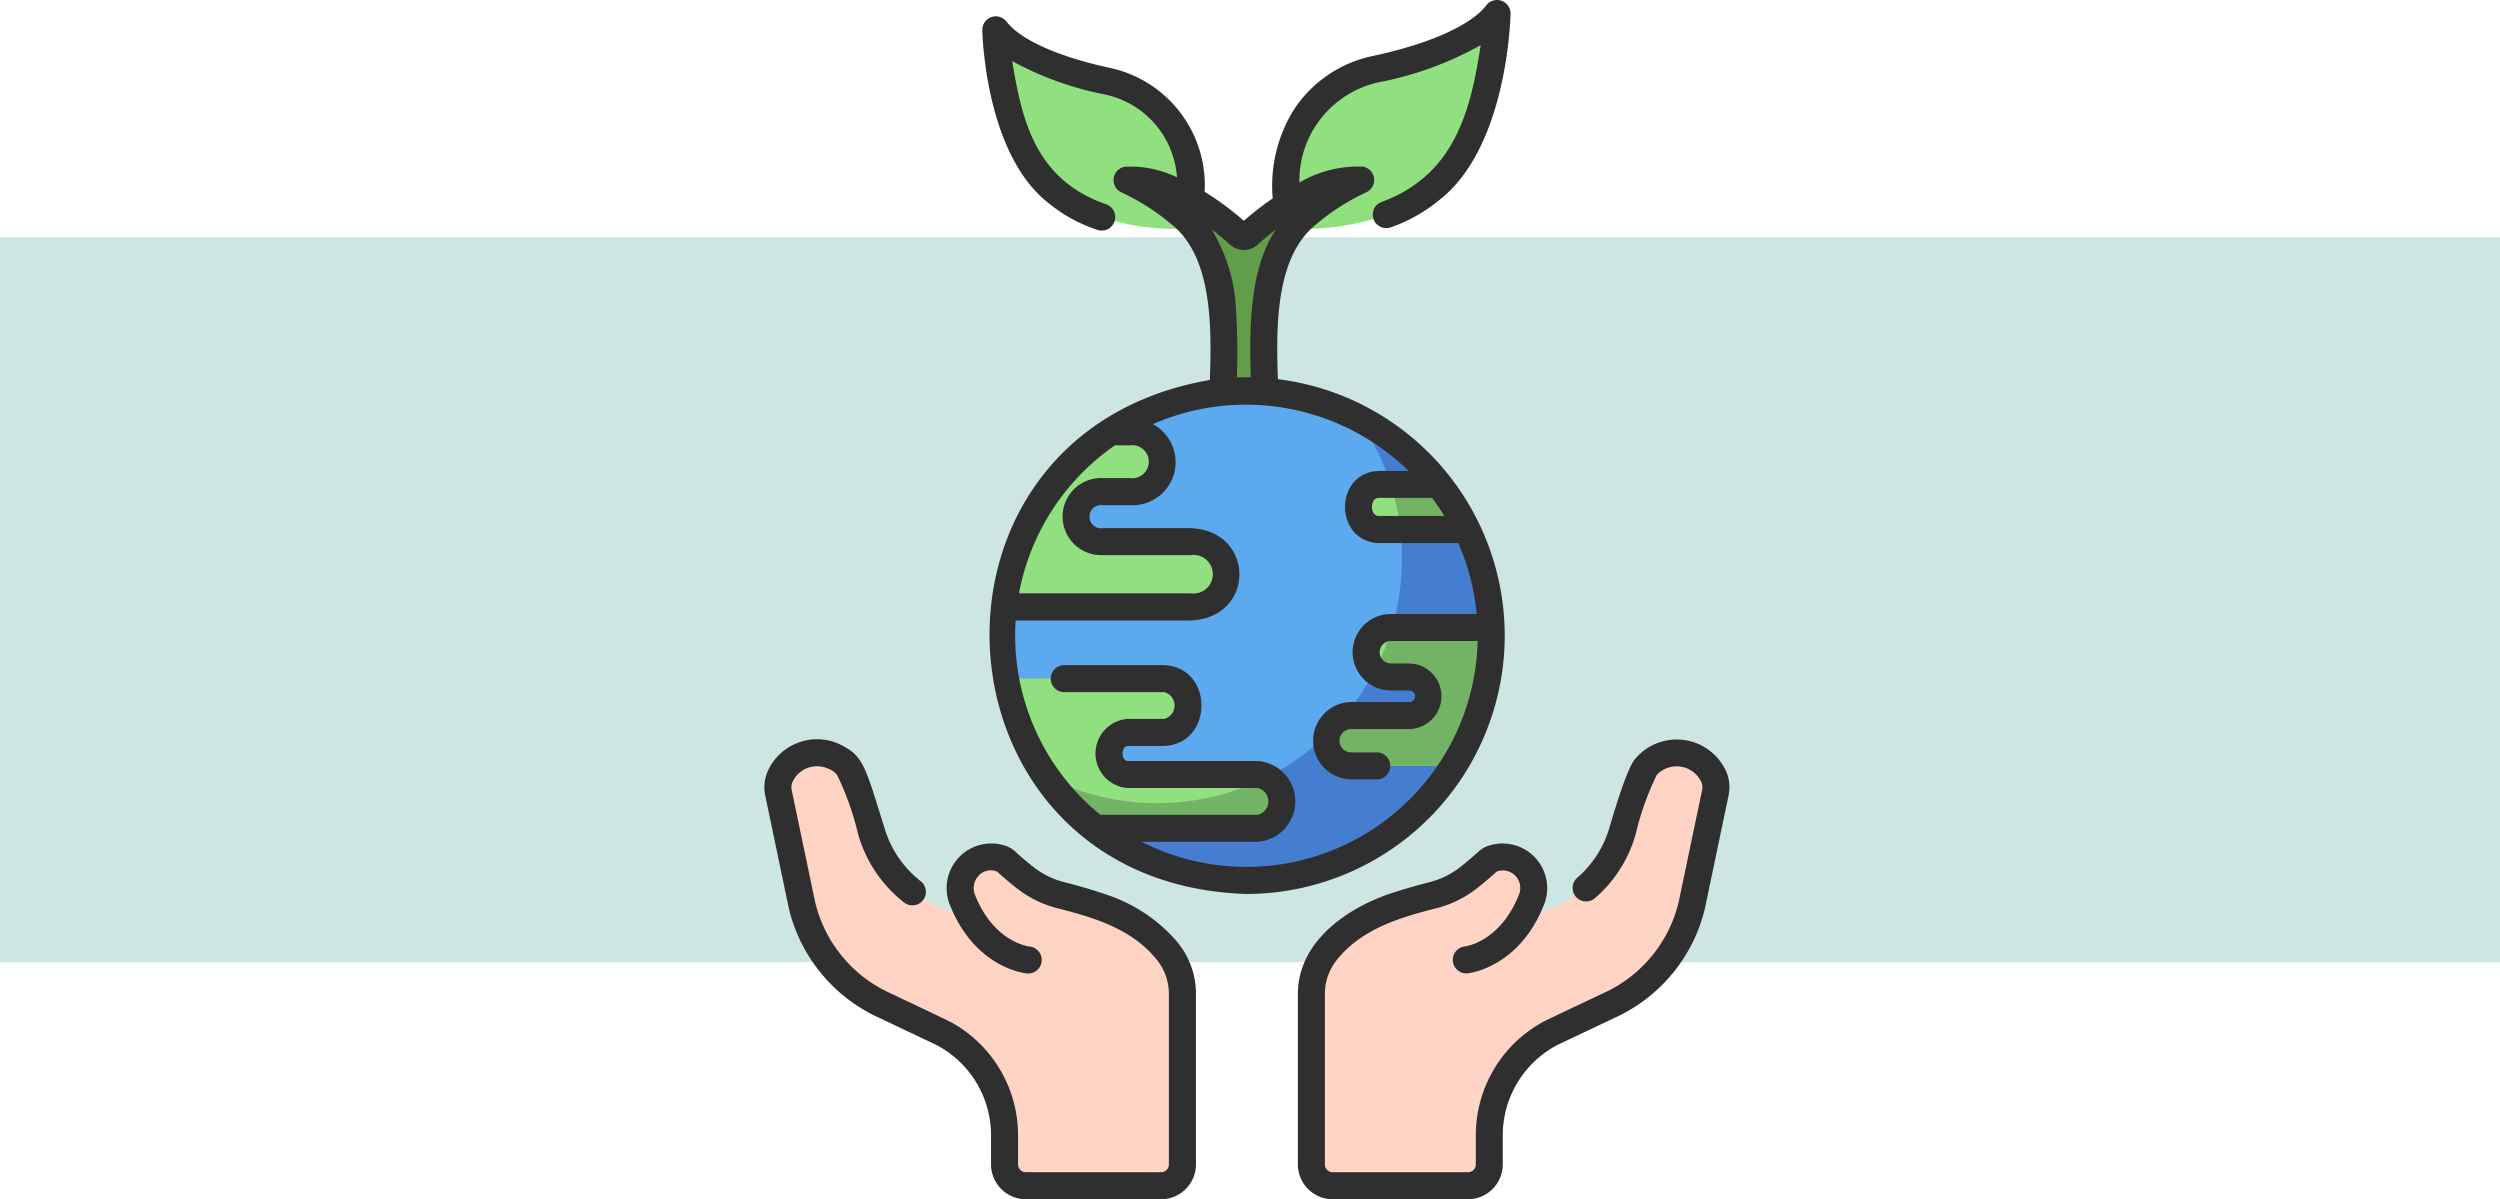 <svg xmlns="http://www.w3.org/2000/svg" width="189.698" height="91" viewBox="0 0 189.698 91">
  <g id="Grupo_1177583" data-name="Grupo 1177583" transform="translate(-1230.051 -5172)">
    <rect id="Rectángulo_434639" data-name="Rectángulo 434639" width="189.698" height="55" transform="translate(1230.051 5190)" fill="#cee6e3"/>
    <g id="Grupo_1177582" data-name="Grupo 1177582" transform="translate(1227.61 5166.5)">
      <path id="Trazado_944665" data-name="Trazado 944665" d="M269.366,25.584a10.013,10.013,0,0,1,1.384-6.766,8.4,8.4,0,0,1,5.308-3.591c2.479-.528,7.389-1.84,9.228-4.227,0,0-.2,9.65-5.043,13.369,0,0-3.82,3.6-11.752,2.876Z" transform="translate(-169.251 -4.474)" fill="#90e080"/>
      <path id="Trazado_944666" data-name="Trazado 944666" d="M169.318,31.093a9.259,9.259,0,0,0-1.28-6.256,7.765,7.765,0,0,0-4.908-3.32c-2.292-.489-6.833-1.7-8.533-3.909,0,0,.185,8.923,4.662,12.362,0,0,3.532,3.326,10.866,2.659Z" transform="translate(-76.598 -9.85)" fill="#90e080"/>
      <path id="Trazado_944667" data-name="Trazado 944667" d="M216.495,82.812c-5.176-4.642-8.51-4.145-8.51-4.145a17.726,17.726,0,0,1,4,2.545c2.236,1.879,3.058,4.609,3.253,7.524a69.077,69.077,0,0,1-.659,13.046h4.545a69.081,69.081,0,0,1-.659-13.046c.2-2.914,1.017-5.644,3.253-7.524a17.731,17.731,0,0,1,4-2.545s-3.334-.5-8.51,4.145A.535.535,0,0,1,216.495,82.812Z" transform="translate(-120.028 -59.509)" fill="#629e49"/>
      <path id="Trazado_944668" data-name="Trazado 944668" d="M160.362,193.776l-3.109-7.441a18.8,18.8,0,0,1-.16-5.438l8.148-13.286a18.6,18.6,0,0,1,18.711-1.108s12.654,10.643,6.516,21.2-15.754,11.261-19.778,10.277S161.6,194.914,160.362,193.776Z" transform="translate(-78.525 -129.344)" fill="#5ca9ef"/>
      <path id="Trazado_944669" data-name="Trazado 944669" d="M198.761,175.261a18.578,18.578,0,0,1-23.589,27.273,18.576,18.576,0,1,0,23.589-27.273Z" transform="translate(-93.335 -138.102)" fill="#457ed1"/>
      <path id="Trazado_944670" data-name="Trazado 944670" d="M308.242,202.583h-4.591a1.723,1.723,0,0,0,0,3.422h6.725A18.582,18.582,0,0,0,308.242,202.583Z" transform="translate(-196.613 -160.328)" fill="#90e080"/>
      <path id="Trazado_944671" data-name="Trazado 944671" d="M320.993,205.92c-.025-.052-.051-.1-.077-.154q-.094-.189-.192-.375l-.086-.162q-.106-.2-.216-.388c-.024-.041-.046-.082-.07-.123q-.149-.255-.3-.505l-.019-.03q-.145-.231-.3-.458l-.09-.132q-.122-.178-.248-.354c-.033-.046-.066-.093-.1-.138q-.136-.186-.277-.369c-.025-.032-.049-.065-.075-.1s-.029-.036-.043-.053h-3.668a18.468,18.468,0,0,1,.737,3.422h5.067Z" transform="translate(-207.272 -160.327)" fill="#73b464"/>
      <path id="Trazado_944672" data-name="Trazado 944672" d="M177.659,288.868H167.78a1.608,1.608,0,0,1,0-3.194h2.766a2.054,2.054,0,0,0,0-4.081H158.5a18.566,18.566,0,0,0,6.829,11.355h12.329a2.054,2.054,0,0,0,0-4.081Z" transform="translate(-79.772 -224.604)" fill="#90e080"/>
      <path id="Trazado_944673" data-name="Trazado 944673" d="M191.256,325.432a1.939,1.939,0,0,0,1.818-2.04,2.064,2.064,0,0,0-1.072-1.86,18.6,18.6,0,0,1-16.787-.009c.049.069.1.14.147.208l.117.16q.21.282.43.556l.122.148q.187.226.379.448l.12.137q.234.261.478.515l.142.145q.21.213.427.42l.112.107q.258.242.526.473l.156.133q.244.207.494.406l.065.053Z" transform="translate(-93.37 -257.087)" fill="#73b464"/>
      <path id="Trazado_944674" data-name="Trazado 944674" d="M157.652,194.486h14.216a2.486,2.486,0,1,0,0-4.956H165.22a1.9,1.9,0,1,1,0-3.794h2.046a2.276,2.276,0,1,0,0-4.536H165.8A18.568,18.568,0,0,0,157.652,194.486Z" transform="translate(-79.082 -142.933)" fill="#90e080"/>
      <path id="Trazado_944675" data-name="Trazado 944675" d="M301.465,261.408c0-.205,0-.41-.011-.615h-7.609a1.874,1.874,0,1,0,0,3.749h1.4a1.464,1.464,0,1,1,0,2.928h-4.414a1.911,1.911,0,0,0,0,3.822h7.785A18.486,18.486,0,0,0,301.465,261.408Z" transform="translate(-185.872 -207.682)" fill="#90e080"/>
      <path id="Trazado_944676" data-name="Trazado 944676" d="M301.464,261.383c0-.2,0-.391-.011-.585h-7.512a18.455,18.455,0,0,1-1.322,3.291,1.865,1.865,0,0,0,1.225.457h1.4a1.464,1.464,0,0,1,0,2.928h-4.414a1.907,1.907,0,0,0-.535.078,18.711,18.711,0,0,1-1.327,1.413,1.906,1.906,0,0,0,1.863,2.331h7.785a18.59,18.59,0,0,0,.925-1.65l.013-.025q.274-.556.512-1.133l.02-.048q.234-.573.431-1.164l.015-.047q.088-.267.168-.538l.023-.078q.168-.578.3-1.172l.026-.12q.059-.277.112-.558l.006-.031c.035-.2.067-.394.1-.593.007-.045.013-.09.019-.136q.034-.242.061-.488c0-.043.01-.086.015-.129q.031-.3.053-.594c0-.037,0-.076.007-.114q.017-.247.027-.5c0-.056,0-.11.006-.166.006-.2.011-.4.011-.6v0C301.465,261.4,301.464,261.393,301.464,261.383Z" transform="translate(-185.872 -207.687)" fill="#73b464"/>
      <path id="Trazado_944677" data-name="Trazado 944677" d="M80.6,324.262a14.98,14.98,0,0,1-2.614-.856,8.908,8.908,0,0,1-4.949-5.686A26.972,26.972,0,0,0,71.3,312.9a2.518,2.518,0,0,0-1.231-.912,3.069,3.069,0,0,0-3.909,1.475q-.04.084-.072.164a2.029,2.029,0,0,0-.1,1.184l1.783,8.518q.048.2.1.4a11.259,11.259,0,0,0,6.1,7.178l4.393,2.081q.172.09.336.181a8.77,8.77,0,0,1,4.441,7.679V343a1.619,1.619,0,0,0,1.619,1.619H95.021A1.619,1.619,0,0,0,96.64,343V330.074a5.135,5.135,0,0,0-1.223-3.343l-.051-.059a10.993,10.993,0,0,0-4.675-3.123c-1.194-.418-2.423-.758-3.284-.978a7.349,7.349,0,0,1-2.7-1.332c-.675-.528-1.254-1.05-1.471-1.25a.719.719,0,0,0-.211-.136q-.128-.053-.253-.091a2.355,2.355,0,0,0-2.825,3.156,9.5,9.5,0,0,0,.651,1.341Z" transform="translate(-4.476 -249.146)" fill="#ffd4c5"/>
      <path id="Trazado_944678" data-name="Trazado 944678" d="M299.043,324.261a14.976,14.976,0,0,0,2.614-.856,8.908,8.908,0,0,0,4.948-5.686,26.983,26.983,0,0,1,1.732-4.817,2.518,2.518,0,0,1,1.231-.912,3.069,3.069,0,0,1,3.909,1.476c.027.056.051.111.072.164a2.029,2.029,0,0,1,.1,1.184l-1.782,8.518q-.048.2-.1.4a11.259,11.259,0,0,1-6.1,7.178l-4.394,2.08q-.172.09-.336.181a8.77,8.77,0,0,0-4.441,7.679V343a1.619,1.619,0,0,1-1.619,1.619H284.619A1.619,1.619,0,0,1,283,343V330.072a5.135,5.135,0,0,1,1.223-3.343l.051-.059a10.993,10.993,0,0,1,4.675-3.123c1.194-.418,2.423-.758,3.284-.978a7.351,7.351,0,0,0,2.7-1.333c.675-.528,1.254-1.05,1.471-1.25a.717.717,0,0,1,.211-.137q.128-.053.253-.091a2.355,2.355,0,0,1,2.825,3.156,9.509,9.509,0,0,1-.651,1.341Z" transform="translate(-181.053 -249.144)" fill="#ffd4c5"/>
      <g id="Grupo_1177581" data-name="Grupo 1177581" transform="translate(60.441 5.5)">
        <path id="Trazado_944679" data-name="Trazado 944679" d="M91.664,321.564a12.037,12.037,0,0,0-5.11-3.417c-1.243-.435-2.518-.786-3.369-1A6.284,6.284,0,0,1,80.859,316c-.647-.506-1.2-1-1.409-1.2a2.1,2.1,0,0,0-.852-.453,3.388,3.388,0,0,0-4.086,4.512c1.885,4.765,5.655,5.2,5.815,5.211a1.026,1.026,0,1,0,.215-2.04c-.11-.013-2.716-.369-4.122-3.925a1.373,1.373,0,0,1,.278-1.447,1.252,1.252,0,0,1,1.4-.313c.251.23.827.744,1.494,1.266a8.322,8.322,0,0,0,3.082,1.518c2.622.66,5.555,1.515,7.439,3.78a4.109,4.109,0,0,1,1.022,2.729v12.927a.594.594,0,0,1-.593.593H80.283a.594.594,0,0,1-.593-.593v-2.151a9.791,9.791,0,0,0-4.968-8.575c-.11-.085-4.537-2.176-4.789-2.294a10.184,10.184,0,0,1-5.637-6.872l-1.78-8.5a1.023,1.023,0,0,1,.095-.7,2.045,2.045,0,0,1,2.608-.962,1.546,1.546,0,0,1,.744.513,21.912,21.912,0,0,1,1.61,4.549,10.081,10.081,0,0,0,3.456,5.11,1.026,1.026,0,1,0,1.259-1.62A8.013,8.013,0,0,1,69.543,313c-1.516-4.85-1.6-5.507-3.573-6.4a4.1,4.1,0,0,0-5.306,2.206,3.045,3.045,0,0,0-.155,1.783l1.783,8.517c.035.154.075.307.114.456a12.252,12.252,0,0,0,6.65,7.837l4.375,2.072a7.739,7.739,0,0,1,4.209,6.942v2.152a2.648,2.648,0,0,0,2.644,2.644H90.545a2.648,2.648,0,0,0,2.645-2.644V325.639a6.163,6.163,0,0,0-1.526-4.075Z" transform="translate(-60.441 -250.211)" fill="#2f2f2f"/>
        <path id="Trazado_944680" data-name="Trazado 944680" d="M310.022,308.847a4.115,4.115,0,0,0-7.024-.892c-.168.262-.683,1.06-1.855,5.086a7.952,7.952,0,0,1-2.429,3.8,1.026,1.026,0,1,0,1.343,1.551,10,10,0,0,0,3.057-4.782,21.927,21.927,0,0,1,1.61-4.549,2.07,2.07,0,0,1,3.4.559,1,1,0,0,1,.046.586l-1.78,8.5a10.185,10.185,0,0,1-5.638,6.873c-.145.073-4.835,2.272-4.789,2.294A9.791,9.791,0,0,0,291,336.457v2.152a.594.594,0,0,1-.593.593H280.141a.594.594,0,0,1-.593-.593V325.681a4.111,4.111,0,0,1,1.022-2.729c1.887-2.266,4.815-3.119,7.44-3.78a8.322,8.322,0,0,0,3.082-1.518c.667-.521,1.242-1.036,1.495-1.266a1.323,1.323,0,0,1,1.68,1.76c-1.4,3.543-3.994,3.91-4.122,3.925a1.026,1.026,0,0,0,.214,2.04c.16-.016,3.931-.446,5.815-5.211a3.388,3.388,0,0,0-4.086-4.512,2.093,2.093,0,0,0-.851.451c-.208.192-.763.691-1.409,1.2a6.289,6.289,0,0,1-2.326,1.147c-.851.217-2.126.568-3.369,1-3.293,1.219-6.635,3.73-6.636,7.493v12.927a2.648,2.648,0,0,0,2.645,2.644H290.4a2.648,2.648,0,0,0,2.645-2.644v-2.152a7.739,7.739,0,0,1,4.209-6.942l4.374-2.072a12.233,12.233,0,0,0,6.764-8.294l1.782-8.517A3.047,3.047,0,0,0,310.022,308.847Z" transform="translate(-237.016 -250.254)" fill="#2f2f2f"/>
        <path id="Trazado_944681" data-name="Trazado 944681" d="M188.742,53.726a19.629,19.629,0,0,0-17.213-19.455c-.144-4.177-.152-9.349,2.945-11.782a16.7,16.7,0,0,1,3.767-2.4,1.026,1.026,0,0,0-.277-1.946,8.78,8.78,0,0,0-4.805,1.209,7.654,7.654,0,0,1,5.985-7.6,25.768,25.768,0,0,0,7.777-2.83c-.727,4.621-1.8,9.808-7.522,11.9a1.026,1.026,0,1,0,.724,1.92,12.106,12.106,0,0,0,3.65-2.059c5.142-3.989,5.4-13.723,5.411-14.136a1.026,1.026,0,0,0-1.838-.647c-1.177,1.528-4.323,2.931-8.63,3.85a9.484,9.484,0,0,0-5.953,4.035,10.957,10.957,0,0,0-1.627,6.768,23.67,23.67,0,0,0-2.19,1.7,22.454,22.454,0,0,0-2.973-2.2,9.119,9.119,0,0,0-7.1-9.382c-3.964-.846-6.856-2.133-7.934-3.532a1.026,1.026,0,0,0-1.838.648c.008.383.249,9.417,5.031,13.129a11.506,11.506,0,0,0,3.664,2.014,1.026,1.026,0,1,0,.687-1.933c-5.421-1.9-6.381-6.466-7.115-10.861a24.305,24.305,0,0,0,7.077,2.542,6.906,6.906,0,0,1,5.427,6.281,7.99,7.99,0,0,0-3.941-.807,1.026,1.026,0,0,0-.277,1.946,16.706,16.706,0,0,1,3.77,2.4c3.105,2.433,3.091,7.652,2.942,11.835-23.823,4.1-21.548,38.253,2.779,39A19.623,19.623,0,0,0,188.742,53.726ZM183.234,43.28q.492.662.923,1.371h-5c-.656-.032-.656-1.339,0-1.371ZM168.356,29.158a12.772,12.772,0,0,0-1.861-6.264c.45.346.921.735,1.41,1.173a1.558,1.558,0,0,0,2.083,0c.488-.438.959-.828,1.41-1.173-2.008,2.936-2.037,7.372-1.926,11.236-.349-.008-.7,0-1.05.01C168.479,32.34,168.458,30.667,168.356,29.158Zm-9.184,10.134,1.136,0a1.254,1.254,0,1,1,0,2.484h-2.046a2.926,2.926,0,1,0,0,5.845h6.647a1.466,1.466,0,1,1,0,2.9H151.885a17.584,17.584,0,0,1,7.287-11.236Zm9.969,31.984a17.442,17.442,0,0,1-7.946-1.9h8.815a3.075,3.075,0,0,0,0-6.132h-9.878c-.519-.037-.523-1.1,0-1.142H162.9c3.771-.167,3.771-5.965,0-6.132h-7.612a1.026,1.026,0,0,0,0,2.051H162.9a1.046,1.046,0,0,1,0,2.029h-2.766a2.629,2.629,0,0,0,0,5.245h9.878a1.046,1.046,0,0,1,0,2.029H158.054a17.56,17.56,0,0,1-6.424-14.741h13.278c4.934-.195,4.935-6.812,0-7.007h-6.647a.884.884,0,1,1,0-1.743h2.046a3.27,3.27,0,0,0,1.731-6.149,17.663,17.663,0,0,1,19.41,3.55h-2.288c-3.383.149-3.382,5.325,0,5.474h6.061a17.4,17.4,0,0,1,1.391,5.383H180.1a2.9,2.9,0,0,0,0,5.8h1.4a.438.438,0,1,1,0,.877h-4.414a2.937,2.937,0,0,0,0,5.873H179a1.026,1.026,0,1,0,0-2.051h-1.913a.885.885,0,1,1,0-1.77H181.5a2.49,2.49,0,0,0,0-4.979h-1.4a.849.849,0,0,1,0-1.7h6.589a17.57,17.57,0,0,1-17.544,17.14Z" transform="translate(-132.564 -5.5)" fill="#2f2f2f"/>
      </g>
    </g>
  </g>
</svg>
